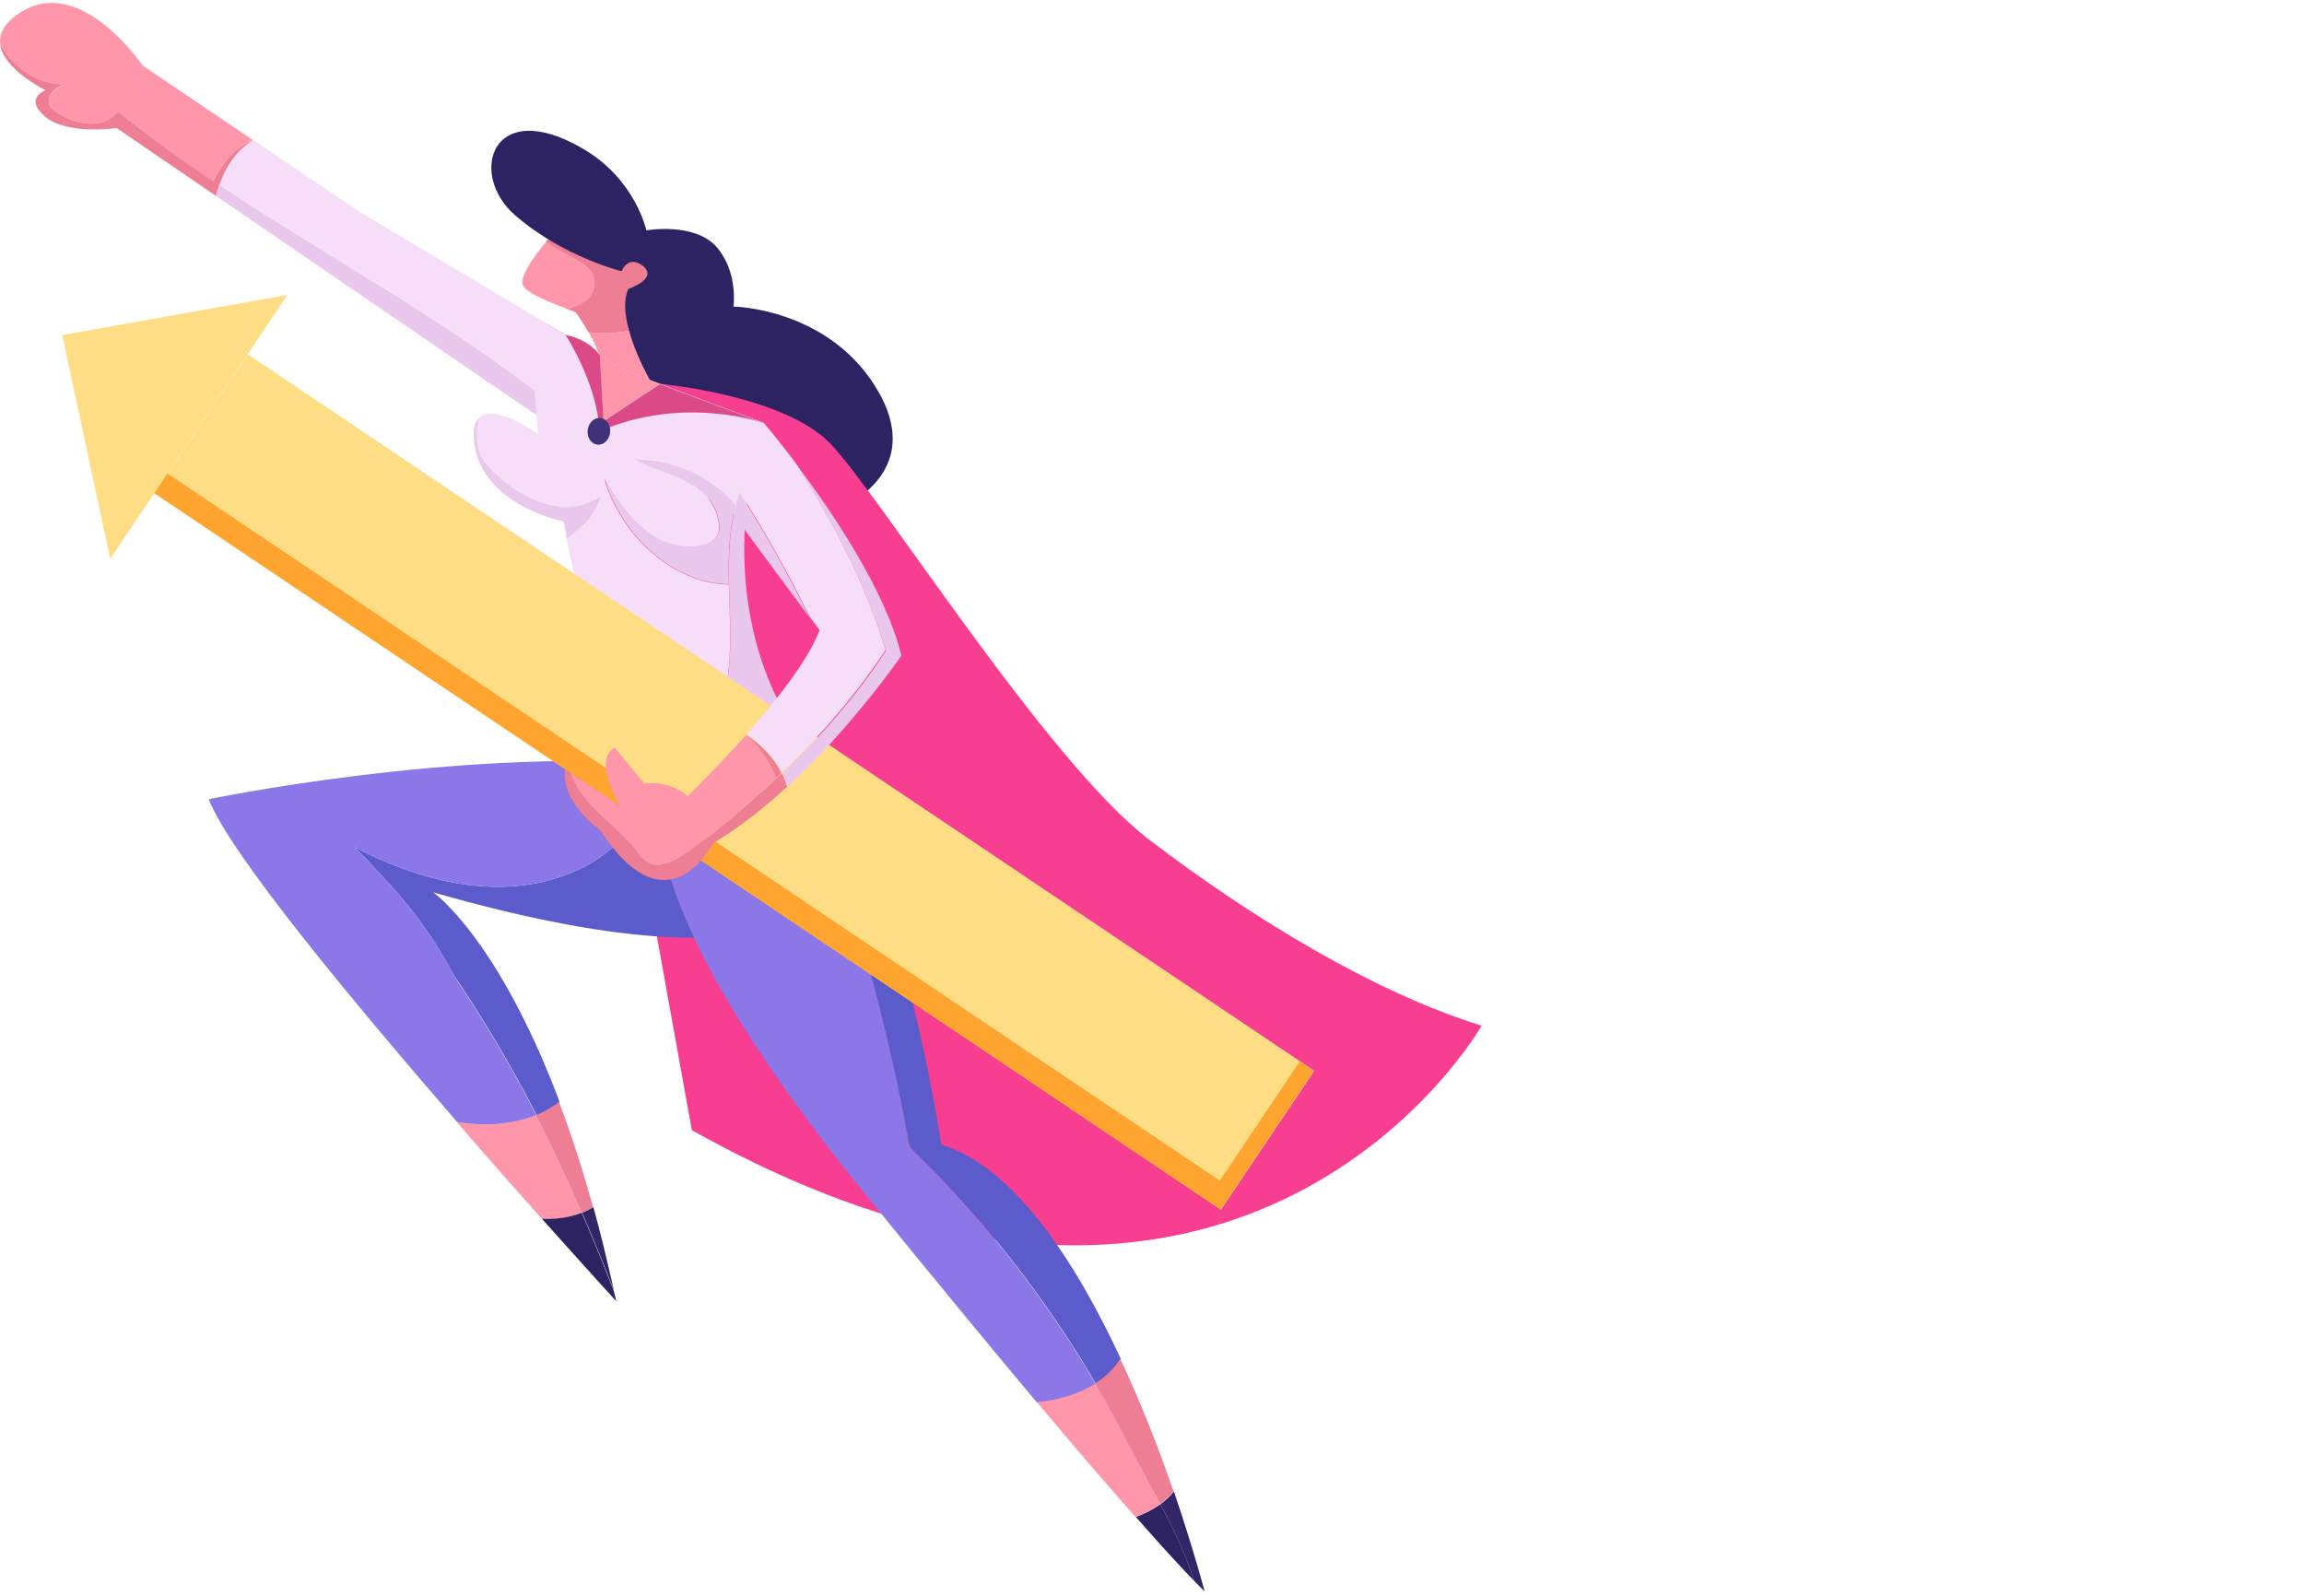 <svg width="488" height="338" viewBox="0 0 488 338" fill="none" xmlns="http://www.w3.org/2000/svg">
<path d="M135.472 65.91L136.443 69.499C132.631 70.395 128.595 70.844 124.633 70.395C122.017 65.761 118.653 61.725 118.653 61.725L135.472 65.91Z" fill="#ED7E94"/>
<path d="M117.905 90.054L113.645 87.961L45.698 41.468C45.923 40.72 46.147 39.898 46.446 39.15C69.692 54.623 94.359 67.629 116.934 85.569C117.98 86.466 118.055 88.185 117.905 90.054Z" fill="#EAC7ED"/>
<path d="M139.732 81.309C139.732 81.309 126.502 86.99 127.698 80.487C128.221 77.721 126.652 73.909 124.708 70.395C128.595 70.769 132.706 70.395 136.518 69.499L139.732 81.309Z" fill="#FF96A9"/>
<path d="M125.604 58.361C124.782 55.67 119.4 54.026 115.588 51.26C117.233 49.242 118.653 47.747 118.653 47.747C162.156 57.24 137.19 70.994 137.19 70.994C137.19 70.994 127.697 68.303 120.073 65.462C123.96 64.491 126.726 62.248 125.604 58.361Z" fill="#ED7E94"/>
<path d="M110.729 60.379C110.131 58.361 113.121 54.25 115.663 51.26C119.475 54.026 124.857 55.67 125.679 58.361C126.8 62.322 124.034 64.565 120.222 65.462C115.214 63.593 111.103 61.724 110.729 60.379Z" fill="#FF96A9"/>
<path d="M131.66 57.464C131.66 57.464 119.251 54.4 109.16 45.654C98.995 36.908 104.152 20.165 123.512 31.527C134.65 38.03 136.892 48.794 136.892 48.794C136.892 48.794 147.058 47 151.767 52.307C156.401 57.614 155.355 64.939 155.355 64.939C155.355 64.939 176.21 65.238 186.301 83.402C196.317 101.566 176.733 110.162 167.016 110.685C157.298 111.283 137.864 80.861 137.864 80.861C137.864 80.861 130.165 67.78 133.08 61.202C133.08 61.202 139.359 59.109 136.294 56.418C133.005 53.802 131.66 57.464 131.66 57.464Z" fill="#2E2362"/>
<path d="M127.1 105.453C126.277 107.62 125.007 109.639 123.437 111.283L122.689 107.172C124.184 106.873 125.679 106.275 127.1 105.453Z" fill="#FF5B41"/>
<path d="M132.557 78.618L139.732 81.309C139.732 81.309 165.67 83.626 175.686 93.792C185.777 103.958 221.656 161.29 243.408 177.884C265.16 194.478 291.098 210.25 313.821 217.276C313.821 217.276 263.815 305.105 146.534 239.402L123.437 111.283C125.007 109.564 126.278 107.62 127.1 105.453C125.68 106.35 124.185 106.873 122.69 107.172L115.738 68.527L132.557 78.618Z" fill="#F73E91"/>
<path d="M153.859 145.518C156.326 131.689 151.99 117.637 156.699 104.332C157.223 105.154 157.671 105.901 158.194 106.723C157.148 115.245 156.101 137.221 169.481 156.282C169.481 156.282 158.494 170.708 143.394 162.934C148.926 158.674 152.588 152.245 153.859 145.518Z" fill="#EAC7ED"/>
<path d="M113.944 91.923L113.645 87.962L112.898 78.618L158.644 103.136C158.644 103.136 158.345 104.481 158.046 106.798C157.597 105.976 157.074 105.229 156.551 104.406C156.252 105.303 155.953 106.2 155.728 107.097C150.347 100.818 142.647 97.529 134.201 97.38C140.853 100.669 150.795 101.865 152.215 110.61C153.336 116.366 145.563 116.59 141.377 115.095C135.172 112.778 131.211 106.948 127.997 101.491C131.36 112.928 141.975 123.542 154.383 123.841C154.532 131.092 155.13 138.342 153.785 145.593C152.514 152.32 148.852 158.823 143.32 163.009C142.946 162.785 142.573 162.635 142.199 162.411C129.342 154.936 122.092 124.738 119.999 114.198C123.138 112.105 125.754 109.041 127.025 105.453C118.653 110.685 108.263 104.855 102.507 97.903C100.639 95.436 100.788 92.073 101.162 88.784C104.302 84.972 113.944 91.923 113.944 91.923Z" fill="#F6DEF8"/>
<path d="M102.582 97.828C108.412 104.855 118.728 110.61 127.1 105.378C125.829 108.966 123.213 111.956 120.073 114.123C119.625 111.806 119.4 110.461 119.4 110.461C119.4 110.461 102.283 107.172 100.489 94.016C100.115 91.325 100.489 89.681 101.237 88.709C100.863 91.998 100.713 95.362 102.582 97.828Z" fill="#EAC7ED"/>
<path d="M114.766 258.164C109.459 252.258 103.255 245.232 96.752 237.682C102.507 238.654 108.413 238.28 113.496 236.188C117.009 242.99 120.223 249.866 123.213 256.893C120.597 258.014 117.756 258.313 114.766 258.164Z" fill="#FF96A9"/>
<path d="M125.604 255.697C124.857 256.145 124.035 256.594 123.213 256.893C120.223 249.941 117.008 243.064 113.495 236.188C115.215 235.44 116.859 234.543 118.354 233.347C120.895 239.925 123.287 247.325 125.604 255.697Z" fill="#ED7E94"/>
<path d="M130.538 275.654C130.538 275.654 124.11 268.628 114.766 258.163C117.681 258.313 120.597 257.939 123.213 256.893C125.53 262.274 127.773 267.731 129.94 273.262C130.164 274.085 130.389 274.907 130.538 275.654Z" fill="#2E2362"/>
<path d="M130.015 273.263C127.847 267.731 125.604 262.275 123.287 256.893C124.11 256.594 124.932 256.145 125.679 255.697C127.174 261.153 128.594 266.984 130.015 273.263Z" fill="#322666"/>
<path d="M93.912 202.7C88.679 193.506 82.026 186.554 75.075 179.453C90.174 187.302 108.413 191.712 124.259 183.34C132.631 178.855 137.714 170.708 141.153 161.813C144.666 162.037 148.104 162.411 151.468 162.784L169.482 156.281C169.482 156.281 183.46 163.009 182.937 174.595C182.414 186.181 175.163 212.941 91.744 189.021C91.744 189.021 105.348 198.439 118.504 233.347C117.009 234.543 115.364 235.44 113.645 236.187C108.786 226.769 103.405 217.425 97.201 208.157C95.93 206.437 95.107 204.494 93.912 202.7Z" fill="#5B5BCB"/>
<path d="M141.152 161.813C137.789 170.708 132.631 178.856 124.259 183.34C108.412 191.712 90.174 187.302 75.075 179.454C82.026 186.555 88.679 193.506 93.911 202.7C95.182 204.494 95.93 206.438 97.126 208.157C103.33 217.426 108.711 226.769 113.57 236.188C108.487 238.281 102.582 238.654 96.826 237.683C74.552 211.969 48.614 180.724 44.204 169.288C44.204 169.363 95.182 158.524 141.152 161.813Z" fill="#8B77E8"/>
<path d="M191.757 238.206C189.738 227.218 187.272 217.202 184.431 206.288C180.694 191.563 175.76 177.66 168.36 165.326C170.528 166.447 172.696 167.942 174.863 169.736C190.411 182.743 199.381 242.466 199.381 242.466C214.854 247.176 227.86 267.358 237.428 287.913C236.082 290.006 234.288 291.726 232.121 293.146C221.207 274.459 208.276 258.164 192.878 243.139C192.355 242.466 192.205 240 191.757 238.206Z" fill="#5B5BCB"/>
<path d="M142.273 162.336C142.273 162.336 154.906 158.15 168.36 165.326C175.835 177.659 180.769 191.562 184.431 206.288C187.272 217.276 189.738 227.217 191.757 238.205C192.205 239.999 192.28 242.466 192.803 243.139C208.201 258.163 221.133 274.458 232.046 293.145C228.458 295.463 224.123 296.733 219.638 297.107C209.846 285.446 197.587 270.571 182.264 251.735C124.109 179.677 142.273 162.336 142.273 162.336Z" fill="#8B77E8"/>
<path d="M252.901 334.855C250.734 332.613 246.847 328.502 240.568 321.326C242.437 320.653 244.231 319.756 245.8 318.635C248.491 323.792 251.033 328.95 252.901 334.855Z" fill="#2E2362"/>
<path d="M255.144 337.098C255.144 337.098 254.471 336.5 252.901 334.855C251.032 329.025 248.491 323.792 245.8 318.635C246.846 317.887 247.818 316.99 248.64 315.944C252.826 328.277 255.144 337.098 255.144 337.098Z" fill="#322666"/>
<path d="M245.726 318.635C244.156 319.756 242.362 320.728 240.493 321.326C235.336 315.495 228.459 307.572 219.638 297.033C224.049 296.659 228.459 295.313 232.047 293.071C234.588 297.406 236.98 301.816 239.297 306.376C241.39 310.637 243.633 314.598 245.726 318.635Z" fill="#FF96A9"/>
<path d="M248.565 315.944C247.743 316.915 246.771 317.813 245.725 318.635C243.632 314.598 241.39 310.637 239.222 306.376C236.905 301.816 234.513 297.406 231.971 293.071C234.064 291.725 235.933 290.006 237.278 287.838C241.913 297.705 245.725 307.647 248.565 315.944Z" fill="#ED7E94"/>
<path d="M52.475 75.054L278.367 226.837L258.607 256.245L32.716 104.462L52.475 75.054Z" fill="#FFDD85"/>
<path d="M60.873 62.472L23.349 118.384L13.184 70.993L60.873 62.472Z" fill="#FFDD85"/>
<path d="M258.358 250.091L275.326 224.826L278.241 226.844L258.508 256.22L32.693 104.481L35.459 100.295L258.358 250.091Z" fill="#FFA42F"/>
<path d="M131.285 170.708C131.285 170.708 125.38 160.841 130.239 158.374L136.443 165.998C136.443 165.998 141.825 165.101 145.637 168.689C145.637 168.689 151.542 162.934 158.045 155.683C160.811 158.225 162.979 161.364 164.474 164.802C159.839 169.138 154.906 173.324 149.898 177.36C145.712 180.35 139.283 186.778 135.322 181.023C130.687 174.819 122.988 170.782 120.82 163.756L131.285 170.708Z" fill="#FF96A9"/>
<path d="M158.046 155.609C161.185 157.777 163.876 160.468 165.521 163.756C165.147 164.13 164.773 164.429 164.399 164.803C162.979 161.29 160.811 158.225 158.046 155.609Z" fill="#ED7E94"/>
<path d="M135.396 181.023C139.283 186.779 145.786 180.35 149.972 177.361C155.354 173.025 160.586 168.54 165.595 163.831C166.043 164.728 166.417 165.7 166.716 166.672C161.782 171.156 156.475 175.417 151.019 178.631C151.019 178.631 141.451 197.842 127.174 175.94C127.174 175.94 118.727 170.035 119.699 162.934L120.895 163.756C123.063 170.783 130.762 174.744 135.396 181.023Z" fill="#ED7E94"/>
<path d="M171.351 130.643L155.355 109.041C155.654 107.471 156.102 105.901 156.625 104.332C162.007 112.853 166.94 121.524 171.351 130.643Z" fill="#EAC7ED"/>
<path d="M53.622 29.658L76.122 44.832L132.631 78.618L161.708 89.531C161.708 89.531 164.773 93.044 168.884 98.576C176.658 110.909 183.385 123.766 187.571 137.669C181.292 147.237 173.818 155.833 165.595 163.682C163.951 160.393 161.26 157.702 158.121 155.534C164.399 148.433 171.201 139.837 173.593 133.483L171.426 130.568C167.016 121.449 162.082 112.778 156.7 104.257C156.177 105.826 155.728 107.396 155.429 108.966L154.682 107.994L117.981 90.054C118.055 88.186 117.981 86.466 116.934 85.57C94.435 67.63 69.768 54.624 46.446 39.151C47.792 35.264 50.034 31.825 53.622 29.658Z" fill="#F6DEF8"/>
<path d="M168.884 98.65C176.359 108.592 187.496 125.037 190.935 138.865C190.935 138.865 180.619 153.889 166.791 166.671C166.492 165.7 166.118 164.728 165.67 163.831C173.892 155.982 181.442 147.386 187.646 137.819C183.385 123.841 176.658 110.909 168.884 98.65Z" fill="#EAC7ED"/>
<path d="M13.781 17.922C11.165 18.371 8.997 21.435 11.389 23.304C15.351 26.294 21.555 27.789 24.994 23.603C31.945 29.209 39.121 34.292 46.446 39.151C46.147 39.898 45.923 40.646 45.699 41.468L24.695 27.116C24.695 27.116 14.305 28.686 9.595 24.724C4.886 20.763 9.67 19.118 9.67 19.118C9.67 19.118 0.626 14.708 0.028 9.326C2.793 14.11 7.203 17.698 13.781 17.922Z" fill="#ED7E94"/>
<path d="M53.622 29.658C50.109 31.825 47.792 35.264 46.446 39.225C45.998 38.926 45.549 38.627 45.101 38.328C47.119 34.516 49.735 31.227 53.622 29.658Z" fill="#ED7E94"/>
<path d="M4.512 2.524C17.145 -5.399 30.225 13.886 30.225 13.886L53.547 29.658C49.735 31.302 47.119 34.591 45.026 38.329C38.149 33.769 31.421 28.91 24.993 23.678C21.555 27.789 15.351 26.294 11.389 23.379C8.997 21.51 11.165 18.445 13.781 17.997C7.203 17.773 2.793 14.185 0.027 9.326C-0.197 7.084 0.924 4.767 4.512 2.524Z" fill="#FF96A9"/>
<path d="M139.732 81.309L127.848 89.158L126.951 75.254L132.557 78.618L139.732 81.309Z" fill="#FF96A9"/>
<path d="M128.071 101.416C131.285 106.873 135.247 112.629 141.451 115.021C145.637 116.441 153.411 116.291 152.29 110.536C150.869 101.865 140.853 100.669 134.275 97.305C142.722 97.455 150.421 100.744 155.803 107.022C154.383 112.479 154.233 118.085 154.383 123.766C141.974 123.467 131.435 112.853 128.071 101.416Z" fill="#EAC7ED"/>
<path d="M161.708 89.606C161.708 89.606 144.89 83.551 126.875 91.4L127.847 89.232L139.732 81.383L161.708 89.606Z" fill="#DB4A87"/>
<path d="M127.847 89.157L127.024 75.254C127.024 75.254 125.23 72.115 119.774 70.919C119.774 70.919 126.576 81.309 126.95 91.325L127.847 89.157Z" fill="#DB4A87"/>
<path d="M126.502 94.188C125.191 94.026 124.284 92.633 124.476 91.076C124.668 89.519 125.886 88.388 127.197 88.549C128.508 88.711 129.416 90.104 129.224 91.661C129.032 93.218 127.813 94.35 126.502 94.188Z" fill="#3F327A"/>
<g filter="url(#filter0_b_205_1524)">
<path d="M488 66H231L323.943 51.608C323.943 51.608 324.464 23.807 354.993 35.145C354.993 35.145 357.494 14.074 381.095 13.039C404.695 12.003 403.132 32.09 403.132 32.09C403.132 32.09 433.141 12.521 450.75 31.573C468.359 50.624 440.382 55.749 440.382 55.749L488 66Z" fill="url(#paint0_radial_205_1524)" fill-opacity="0.3"/>
<path d="M403.405 32.509L403.132 32.09L403.405 32.509L403.406 32.508L403.41 32.506L403.425 32.496L403.487 32.457C403.543 32.421 403.626 32.368 403.737 32.3C403.957 32.164 404.284 31.965 404.708 31.719C405.554 31.226 406.786 30.541 408.319 29.778C411.387 28.251 415.655 26.415 420.463 25.171C430.094 22.679 441.763 22.586 450.383 31.912C454.742 36.628 456.197 40.395 456.059 43.364C455.922 46.322 454.197 48.626 451.866 50.408C449.533 52.191 446.645 53.406 444.321 54.176C443.163 54.56 442.152 54.831 441.432 55.006C441.072 55.093 440.785 55.157 440.589 55.198C440.491 55.219 440.416 55.234 440.366 55.243L440.309 55.254L440.296 55.257L440.293 55.258L440.292 55.258V55.258L440.277 56.238L483.301 65.5H237.496L324.019 52.102L324.435 52.038L324.443 51.617V51.617L324.443 51.617L324.443 51.614L324.443 51.602C324.444 51.59 324.444 51.571 324.445 51.547C324.447 51.498 324.45 51.423 324.455 51.326C324.466 51.132 324.486 50.846 324.522 50.485C324.595 49.763 324.732 48.74 324.99 47.547C325.508 45.156 326.507 42.107 328.427 39.415C330.34 36.732 333.169 34.401 337.376 33.421C341.593 32.438 347.246 32.801 354.819 35.613L355.415 35.835L355.49 35.204L355.49 35.204L355.49 35.204L355.49 35.202L355.491 35.193L355.497 35.152C355.502 35.115 355.51 35.059 355.521 34.985C355.544 34.837 355.582 34.616 355.638 34.334C355.749 33.77 355.935 32.959 356.232 31.981C356.824 30.024 357.856 27.404 359.611 24.756C363.108 19.477 369.493 14.048 381.117 13.538C386.946 13.283 391.178 14.332 394.254 16.017C397.328 17.701 399.28 20.036 400.521 22.408C401.764 24.785 402.294 27.2 402.511 29.027C402.62 29.939 402.65 30.701 402.653 31.232C402.655 31.498 402.65 31.706 402.644 31.846C402.642 31.916 402.639 31.968 402.637 32.003L402.634 32.041L402.634 32.05L402.634 32.052L402.555 33.064L403.405 32.509Z" stroke="white" stroke-opacity="0.2"/>
</g>
<defs>
<filter id="filter0_b_205_1524" x="201" y="-17" width="317" height="113" filterUnits="userSpaceOnUse" color-interpolation-filters="sRGB">
<feFlood flood-opacity="0" result="BackgroundImageFix"/>
<feGaussianBlur in="BackgroundImage" stdDeviation="15"/>
<feComposite in2="SourceAlpha" operator="in" result="effect1_backgroundBlur_205_1524"/>
<feBlend mode="normal" in="SourceGraphic" in2="effect1_backgroundBlur_205_1524" result="shape"/>
</filter>
<radialGradient id="paint0_radial_205_1524" cx="0" cy="0" r="1" gradientUnits="userSpaceOnUse" gradientTransform="translate(471.566 15.86) rotate(164.576) scale(151.995 81.264)">
<stop stop-color="white" stop-opacity="0.701"/>
<stop offset="1" stop-color="#F8FFF8" stop-opacity="0.247"/>
</radialGradient>
</defs>
</svg>
